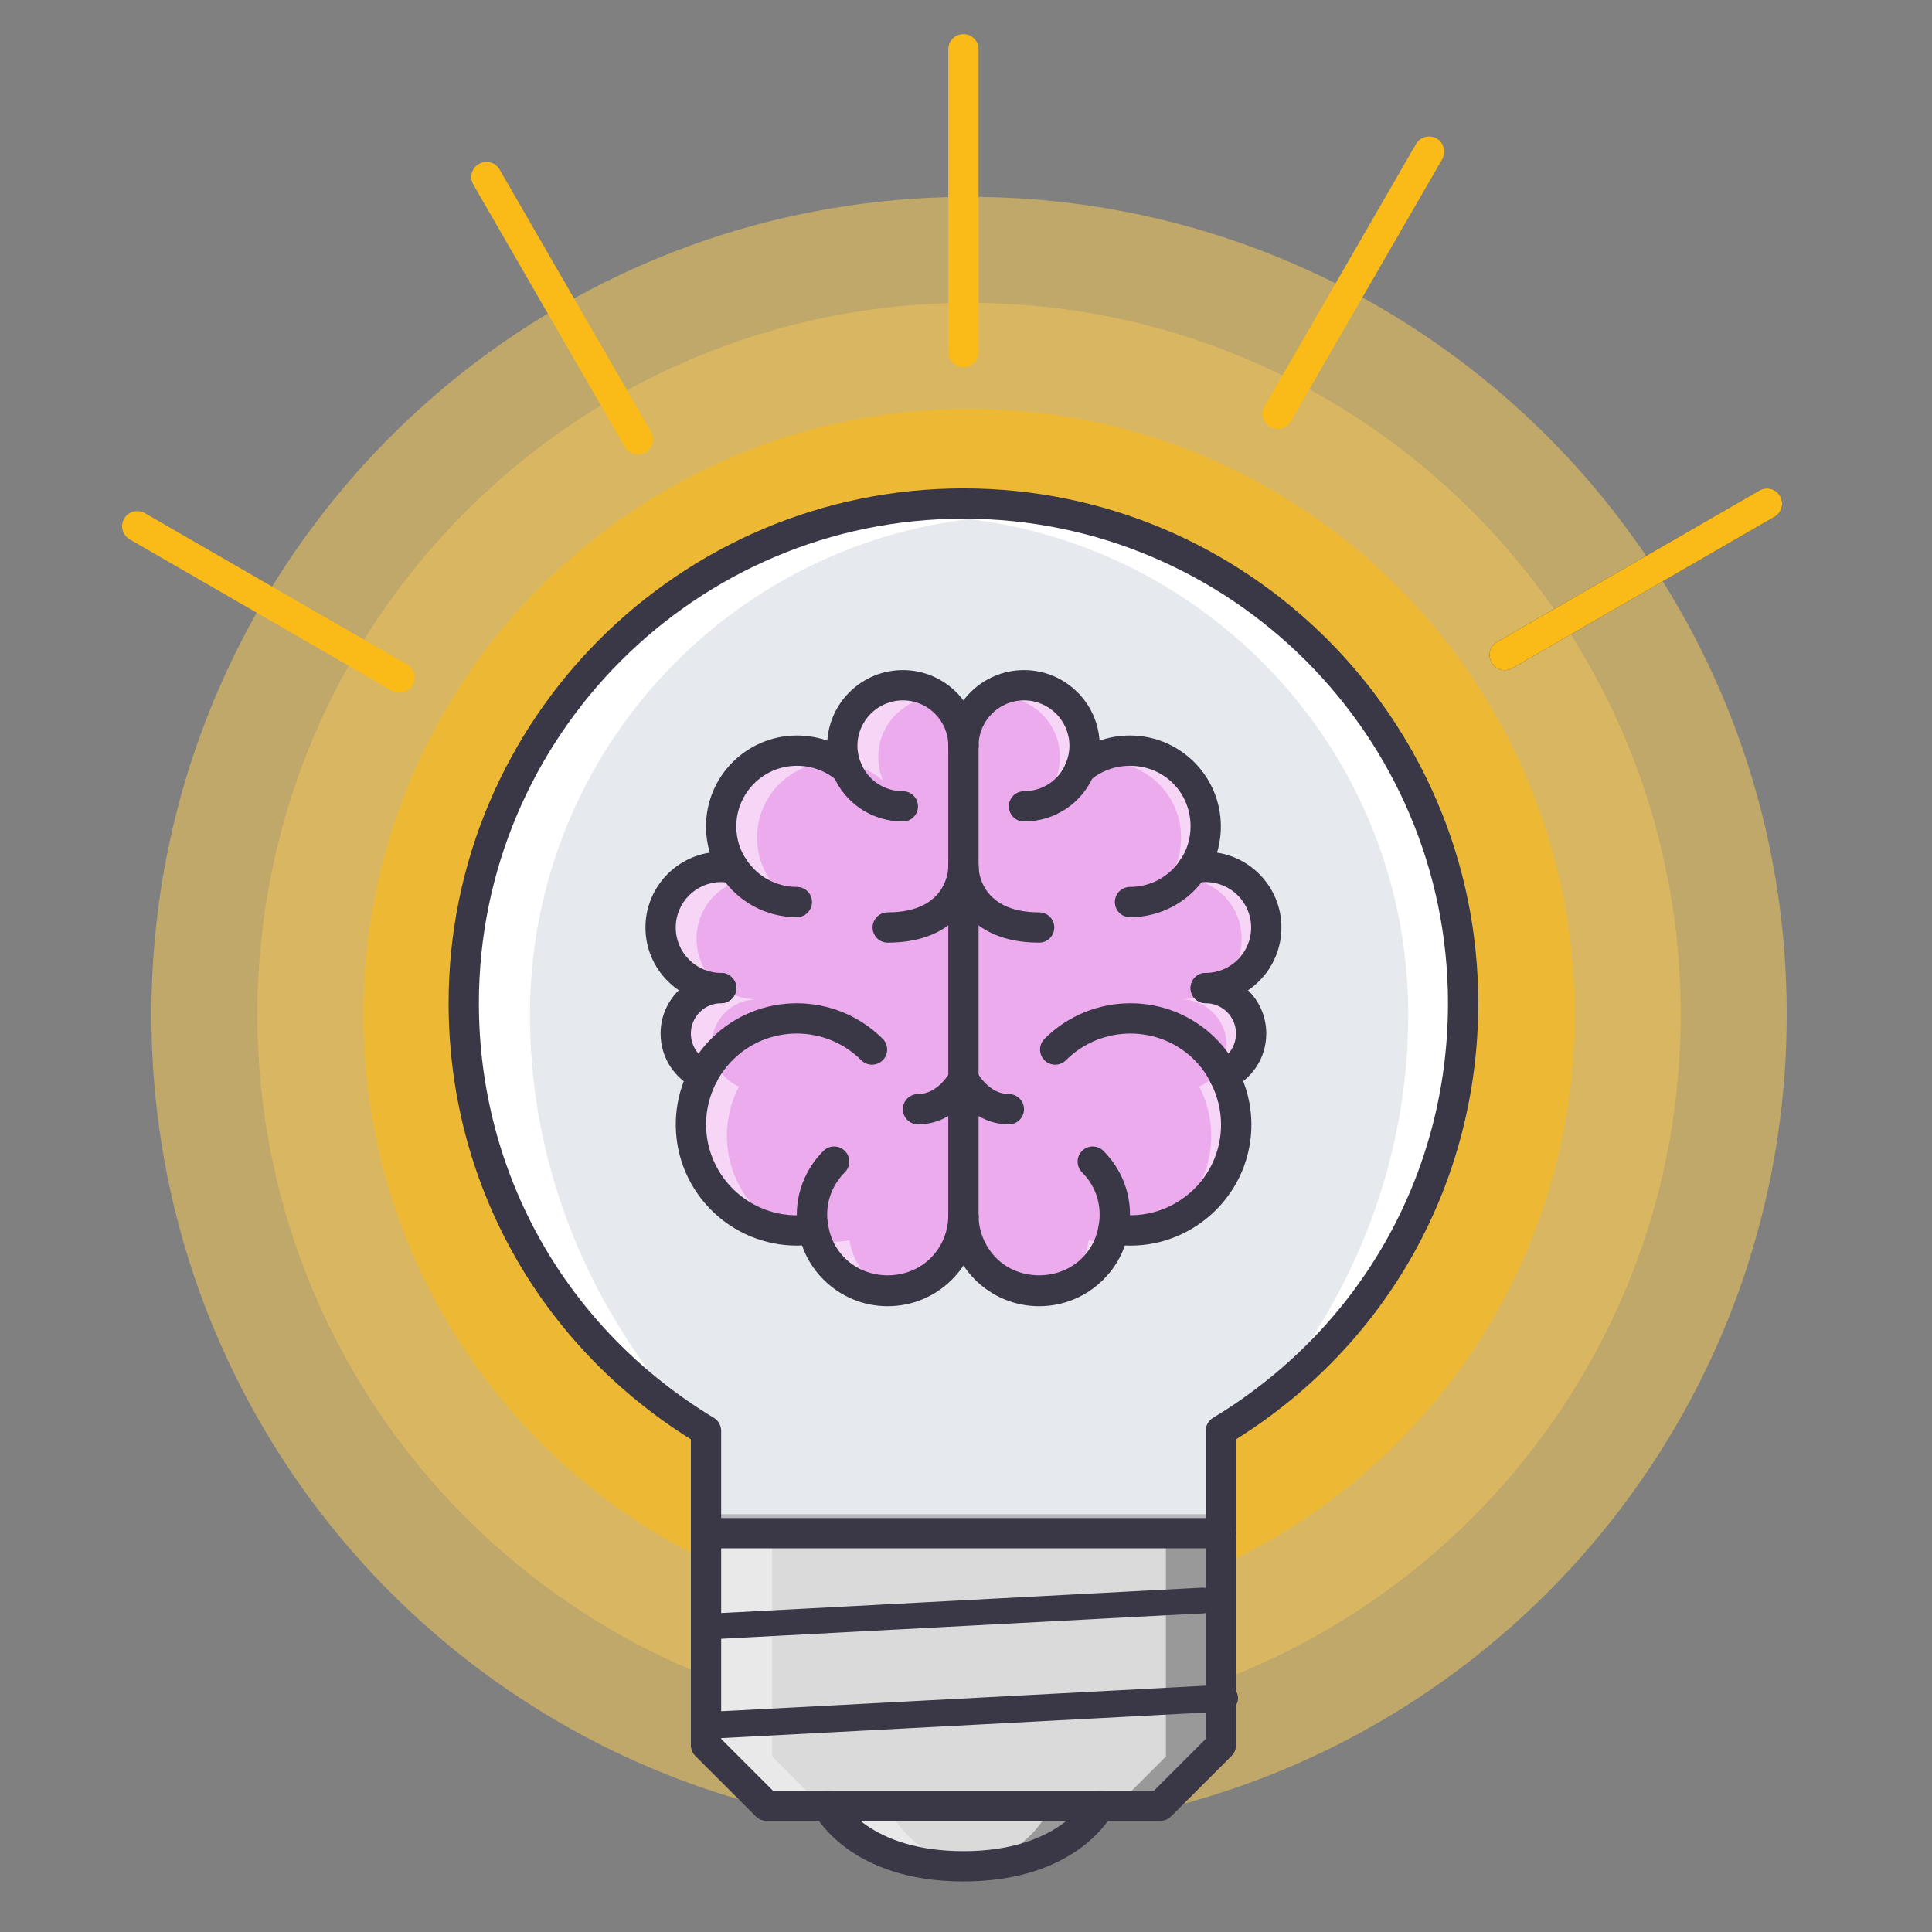 <svg xmlns="http://www.w3.org/2000/svg" xmlns:xlink="http://www.w3.org/1999/xlink" width="510" height="510" version="1.1" xml:space="preserve"><rect width="100%" height="100%" fill="#808080" stroke="none"/><rect id="backgroundrect" width="100%" height="100%" x="0" y="0" fill="none" stroke="none"/><g class="currentLayer"><title>Layer 1</title><g style="opacity:.5" id="svg_1"><path style="fill:#ffce54" id="svg_2" d="M471.655,267.808c0,119.243-96.603,215.847-215.846,215.847S39.963,387.051,39.963,267.808 c0-119.239,96.603-215.842,215.846-215.842S471.655,148.569,471.655,267.808z"/></g><g style="opacity:.4" id="svg_3"><path style="fill:#ffce54" id="svg_4" d="M443.675,267.808c0,103.7-84.089,187.866-187.866,187.866 c-103.778,0-187.866-84.166-187.866-187.866c0-103.699,84.088-187.862,187.866-187.862S443.675,164.109,443.675,267.808z"/></g><g style="opacity:.6" id="svg_5" fill="#fabb18" fill-opacity="1"><path id="svg_6" fill="#fabb18" d="M415.695,267.808c0,88.227-71.551,159.886-159.886,159.886 c-88.336,0-159.886-71.659-159.886-159.886c0-88.226,71.55-159.882,159.886-159.882 C344.144,107.926,415.695,179.583,415.695,267.808z"/></g><polygon id="svg_7" fill="#dadada" fill-opacity="1" points="323.76 463.669 307.772 479.657 203.846 479.657 187.857 463.669 187.857 407.709 323.76 407.709"/><g style="opacity:.4" id="svg_8"><polygon style="fill:#fff" id="svg_9" points="203.846 407.709 187.857 407.709 187.857 463.669 203.846 479.657 219.835 479.657 203.846 463.669"/></g><g style="opacity:.3" id="svg_10"><polygon id="svg_11" points="307.772 407.709 323.76 407.709 323.76 463.669 307.772 479.657 291.783 479.657 307.772 463.669"/></g><path style="fill:#e6e9ed" id="svg_12" d="M387.714,267.808c0-72.85-59.059-131.906-131.905-131.906s-131.906,59.056-131.906,131.906 c0,47.958,25.677,89.812,63.954,112.904v26.996H323.76v-26.996C362.038,357.62,387.714,315.766,387.714,267.808z"/><g id="svg_13"><path style="fill:#fff" id="svg_14" d="M255.809,135.902c2.701,0,5.348,0.223,8.002,0.402c-69.107,4.153-123.919,61.351-123.919,131.504 c0,71.16,47.965,112.904,47.965,112.904c-38.277-23.093-63.954-64.946-63.954-112.904 C123.903,194.958,182.963,135.902,255.809,135.902z"/><path style="fill:#fff" id="svg_15" d="M255.817,135.902c-2.701,0-5.348,0.223-8.002,0.402c69.107,4.153,123.919,61.351,123.919,131.504 c0,71.16-47.966,112.904-47.966,112.904c38.277-23.093,63.954-64.946,63.954-112.904 C387.722,194.958,328.664,135.902,255.817,135.902z"/></g><path id="svg_16" fill="#dadada" fill-opacity="1" d="M219.835,479.657c0,0,7.994,15.989,35.975,15.989c27.979,0,35.974-15.989,35.974-15.989H219.835z"/><g style="opacity:.4" id="svg_17"><path style="fill:#fff" id="svg_18" d="M235.823,479.657h-15.988c0,0,7.994,15.989,35.975,15.989c2.888,0,5.52-0.203,7.994-0.516 C242.303,492.476,235.823,479.657,235.823,479.657z"/></g><g style="opacity:.3" id="svg_19"><path id="svg_20" d="M275.795,479.657h15.988c0,0-7.994,15.989-35.974,15.989c-2.889,0-5.52-0.203-7.995-0.516 C269.315,492.476,275.795,479.657,275.795,479.657z"/></g><g style="opacity:.2" id="svg_21"><rect id="svg_22" width="135.9" height="7.994" x="187.857" y="399.717"/></g><g id="svg_23" fill="#ecabec" fill-opacity="1"><path id="svg_24" fill="#ecabec" fill-opacity="1" d="M319.771,231.834c8.877,0,15.988,7.116,15.988,15.989c0,8.872-7.111,15.988-15.988,15.988 c6.636,0,11.991,5.355,11.991,11.991c0,4.958-2.959,9.119-7.198,11.031c5.598,10.634,3.92,23.905-4.949,32.781 c-6.636,6.55-15.59,9.188-24.146,7.831h-0.078c-0.641,3.833-2.482,7.518-5.441,10.469c-7.83,7.838-20.462,7.838-28.293,0 c-3.763-3.833-5.761-8.791-5.839-13.826v-36.295v-55.959v-31.977c0-8.873,7.112-15.989,15.988-15.989s15.988,7.116,15.988,15.989 c0,2.236-0.476,4.317-1.28,6.233c3.521-3.115,8.158-4.953,13.271-4.953c11.109,0,19.986,8.873,19.986,19.985 c0,4.075-1.202,7.913-3.357,11.031C317.531,231.994,318.655,231.834,319.771,231.834z"/><path id="svg_25" fill="#ecabec" fill-opacity="1" d="M255.817,287.794v36.295c-0.078,5.035-1.999,9.993-5.84,13.826c-7.83,7.838-20.462,7.838-28.292,0 c-2.959-2.951-4.802-6.636-5.442-10.469h-0.078c-8.471,1.357-17.511-1.281-24.062-7.831c-8.876-8.876-10.555-22.147-5.035-32.781 c-4.239-1.912-7.198-6.073-7.198-11.031c0-6.636,5.355-11.991,11.992-11.991c-8.876,0-15.989-7.116-15.989-15.988 c0-8.873,7.112-15.989,15.989-15.989c1.202,0,2.319,0.16,3.357,0.32c-2.155-3.119-3.357-6.956-3.357-11.031 c0-11.113,8.955-19.985,19.986-19.985c5.113,0,9.751,1.838,13.271,4.953c-0.804-1.916-1.28-3.997-1.28-6.233 c0-8.873,7.112-15.989,15.989-15.989s15.989,7.114,15.989,15.987v31.977V287.794z"/></g><g style="opacity:.5" id="svg_26"><path style="fill:#fff" id="svg_27" d="M233.114,206.09c-0.804-1.916-1.28-3.997-1.28-6.233c0-7.483,5.083-13.662,11.992-15.431 c-1.28-0.328-2.608-0.558-3.997-0.558c-8.876,0-15.989,7.116-15.989,15.989c0,0.601,0.117,1.163,0.18,1.741 C227.462,202.308,230.585,203.854,233.114,206.09z"/><path style="fill:#fff" id="svg_28" d="M229.679,337.915c-2.959-2.951-4.802-6.636-5.441-10.469h-0.078 c-8.471,1.357-17.511-1.281-24.061-7.831c-8.876-8.876-10.555-22.147-5.036-32.781c-4.239-1.912-7.198-6.073-7.198-11.031 c0-6.636,5.356-11.991,11.992-11.991c-8.876,0-15.989-7.116-15.989-15.988c0-8.873,7.112-15.989,15.989-15.989 c1.203,0,2.319,0.16,3.357,0.32c-2.154-3.119-3.357-6.956-3.357-11.031c0-9.727,6.862-17.737,15.965-19.583 c-1.28-0.25-2.607-0.402-3.974-0.402c-11.031,0-19.986,8.873-19.986,19.985c0,4.075,1.202,7.913,3.357,11.031 c-1.038-0.16-2.155-0.32-3.357-0.32c-8.876,0-15.989,7.116-15.989,15.989c0,8.872,7.112,15.988,15.989,15.988 c-6.636,0-11.992,5.355-11.992,11.991c0,4.958,2.959,9.119,7.198,11.031c-5.52,10.634-3.841,23.905,5.035,32.781 c6.55,6.55,15.591,9.188,24.062,7.831h0.078c0.64,3.833,2.483,7.518,5.442,10.469c4.941,4.949,11.788,6.753,18.143,5.457 C236.112,342.614,232.568,340.811,229.679,337.915z"/></g><g style="opacity:.5" id="svg_29"><path style="fill:#fff" id="svg_30" d="M278.519,206.09c0.805-1.916,1.28-3.997,1.28-6.233c0-7.483-5.082-13.662-11.991-15.431 c1.28-0.328,2.607-0.558,3.997-0.558c8.876,0,15.988,7.116,15.988,15.989c0,0.601-0.116,1.163-0.179,1.741 C284.171,202.308,281.048,203.854,278.519,206.09z"/><path style="fill:#fff" id="svg_31" d="M281.955,337.915c2.959-2.951,4.801-6.636,5.441-10.469h0.078c8.47,1.357,17.511-1.281,24.061-7.831 c8.877-8.876,10.555-22.147,5.035-32.781c4.239-1.912,7.198-6.073,7.198-11.031c0-6.636-5.355-11.991-11.991-11.991 c8.876,0,15.988-7.116,15.988-15.988c0-8.873-7.112-15.989-15.988-15.989c-1.202,0-2.318,0.16-3.357,0.32 c2.155-3.119,3.357-6.956,3.357-11.031c0-9.727-6.862-17.737-15.965-19.583c1.279-0.25,2.607-0.402,3.973-0.402 c11.031,0,19.986,8.873,19.986,19.985c0,4.075-1.202,7.913-3.357,11.031c1.039-0.16,2.155-0.32,3.357-0.32 c8.877,0,15.988,7.116,15.988,15.989c0,8.872-7.111,15.988-15.988,15.988c6.636,0,11.991,5.355,11.991,11.991 c0,4.958-2.959,9.119-7.198,11.031c5.52,10.634,3.842,23.905-5.035,32.781c-6.55,6.55-15.59,9.188-24.061,7.831h-0.078 c-0.641,3.833-2.482,7.518-5.441,10.469c-4.942,4.949-11.789,6.753-18.144,5.457C275.521,342.614,279.066,340.811,281.955,337.915z"/></g><path style="fill:#3a3847" id="svg_50" d="M-222.031,245.686 H-301.973 c-2.21,0 -3.997,-1.787 -3.997,-3.997 c0,-2.209 1.787,-3.997 3.997,-3.997 h79.942 c2.21,0 3.998,1.788 3.998,3.997 C-218.033,243.899 -219.821,245.686 -222.031,245.686 z"/><path style="fill:#3a3847" id="svg_53" d="M397.208,176.912 c-1.374,0 -2.725,-0.714 -3.459,-1.999 c-1.108,-1.913 -0.452,-4.356 1.46,-5.461 l69.232,-39.971 c1.912,-1.097 4.356,-0.457 5.457,1.464 c1.108,1.912 0.452,4.356 -1.46,5.461 l-69.232,39.971 C398.575,176.74 397.888,176.912 397.208,176.912 z"/><path id="svg_32" fill="#FABB18" fill-opacity="1" d="M397.208,176.912 c-1.374,0 -2.725,-0.714 -3.459,-1.999 c-1.108,-1.913 -0.452,-4.356 1.46,-5.461 l69.232,-39.971 c1.912,-1.097 4.356,-0.457 5.457,1.464 c1.108,1.912 0.452,4.356 -1.46,5.461 l-69.232,39.971 C398.575,176.74 397.888,176.912 397.208,176.912 z"/><path id="svg_54" fill="#FABB18" fill-opacity="1" d="M337.277,113.25 c-0.68,0 -1.366,-0.172 -1.999,-0.535 c-1.912,-1.105 -2.568,-3.548 -1.46,-5.461 l39.972,-69.228 c1.101,-1.917 3.552,-2.561 5.457,-1.464 c1.913,1.104 2.568,3.548 1.46,5.461 l-39.972,69.228 C340.002,112.535 338.652,113.25 337.277,113.25 z"/><path style="fill:#3a3847" id="svg_33" d="M234.338,344.806 c-6.401,0 -12.428,-2.507 -16.972,-7.05 c-3.49,-3.49 -5.762,-7.861 -6.558,-12.632 c-1.569,-7.619 0.875,-15.646 6.558,-21.313 c1.561,-1.562 4.091,-1.562 5.652,0 c1.562,1.562 1.562,4.091 0,5.651 c-3.779,3.771 -5.402,9.072 -4.348,14.193 c0.546,3.271 2.037,6.145 4.348,8.447 c6.074,6.074 16.566,6.074 22.64,0 c2.943,-2.936 4.606,-6.87 4.668,-11.063 c0.039,-2.209 1.858,-3.786 4.06,-3.935 c2.209,0.039 3.966,1.851 3.935,4.06 c-0.102,6.285 -2.584,12.171 -7.011,16.59 C246.766,342.299 240.74,344.806 234.338,344.806 z"/><path style="fill:#3a3847" id="svg_34" d="M210.355,242.121 c-8.072,0 -15.544,-4.021 -19.97,-10.754 c-2.608,-3.775 -4.013,-8.377 -4.013,-13.229 c0,-13.225 10.758,-23.982 23.983,-23.982 c5.925,0 11.577,2.115 15.918,5.957 c1.655,1.464 1.812,3.989 0.344,5.644 c-1.468,1.647 -3.997,1.796 -5.637,0.344 c-2.881,-2.549 -6.651,-3.95 -10.625,-3.95 c-8.814,0 -15.989,7.171 -15.989,15.988 c0,3.225 0.914,6.25 2.646,8.76 c2.998,4.555 7.963,7.229 13.342,7.229 c2.209,0 3.997,1.788 3.997,3.998 C214.352,240.333 212.564,242.121 210.355,242.121 z"/><path style="fill:#3a3847" id="svg_35" d="M185.576,287.846 c-0.555,0 -1.108,-0.117 -1.647,-0.352 c-5.886,-2.67 -9.548,-8.29 -9.548,-14.677 c0,-8.821 7.175,-15.988 15.989,-15.988 c2.209,0 3.997,1.788 3.997,3.997 s-1.788,3.997 -3.997,3.997 c-4.411,0 -7.995,3.591 -7.995,7.994 c0,3.201 1.858,6.043 4.849,7.386 c2.014,0.913 2.904,3.279 1.998,5.293 C188.551,286.972 187.098,287.846 185.576,287.846 z"/><path style="fill:#3a3847" id="svg_36" d="M190.369,264.823 c-11.023,0 -19.986,-8.966 -19.986,-19.985 s8.962,-19.986 19.986,-19.986 c1.421,0 2.74,0.179 3.966,0.367 c2.178,0.336 3.677,2.377 3.341,4.56 c-0.336,2.182 -2.396,3.669 -4.559,3.341 c-0.851,-0.132 -1.764,-0.273 -2.748,-0.273 c-6.613,0 -11.992,5.379 -11.992,11.992 c0,6.612 5.379,11.991 11.992,11.991 c2.209,0 3.997,1.788 3.997,3.997 S192.579,264.823 190.369,264.823 z"/><path style="fill:#3a3847" id="svg_37" d="M238.335,216.857 c-8.088,0 -15.31,-4.793 -18.401,-12.214 c-1.046,-2.51 -1.585,-5.125 -1.585,-7.771 c0,-11.02 8.962,-19.986 19.986,-19.986 c11.023,0 19.986,8.966 19.986,19.986 c0,2.209 -1.788,3.997 -3.997,3.997 c-2.21,0 -3.998,-1.788 -3.998,-3.997 c0,-6.612 -5.379,-11.992 -11.991,-11.992 c-6.613,0 -11.992,5.379 -11.992,11.992 c0,1.577 0.328,3.154 0.968,4.688 c1.85,4.442 6.175,7.303 11.023,7.303 c2.209,0 3.997,1.788 3.997,3.997 C242.332,215.07 240.545,216.857 238.335,216.857 z"/><path style="fill:#3a3847" id="svg_38" d="M210.332,328.801 c-8.361,0.008 -16.527,-3.325 -22.547,-9.345 c-9.922,-9.915 -12.233,-24.966 -5.753,-37.45 c1.476,-2.88 3.419,-5.534 5.761,-7.861 c12.429,-12.443 32.727,-12.404 45.218,0.078 c1.562,1.562 1.562,4.091 0,5.652 c-1.561,1.562 -4.091,1.562 -5.652,0 c-9.376,-9.368 -24.592,-9.399 -33.921,-0.078 c-1.756,1.749 -3.201,3.732 -4.31,5.879 c-4.871,9.392 -3.138,20.681 4.31,28.129 c5.395,5.395 13.046,7.916 20.603,6.713 c2.131,-0.374 4.224,1.125 4.583,3.311 c0.343,2.178 -1.14,4.231 -3.318,4.575 C213.65,328.668 211.987,328.801 210.332,328.801 z"/><path style="fill:#3a3847" id="svg_39" d="M274.309,344.806 c-6.401,0 -12.429,-2.507 -16.973,-7.05 c-4.434,-4.513 -6.917,-10.398 -7.01,-16.59 c-0.031,-2.209 1.725,-4.021 3.935,-4.06 c2.264,0.102 4.028,1.726 4.06,3.935 c0.063,4.13 1.732,8.072 4.699,11.094 c6.012,6.012 16.535,6.043 22.609,-0.031 c2.311,-2.303 3.802,-5.176 4.325,-8.307 c1.077,-5.262 -0.547,-10.563 -4.325,-14.334 c-1.562,-1.561 -1.562,-4.09 0,-5.651 s4.091,-1.562 5.652,0 c5.684,5.667 8.127,13.693 6.534,21.453 c-0.772,4.63 -3.045,9.001 -6.534,12.491 C286.738,342.299 280.712,344.806 274.309,344.806 z"/><path style="fill:#3a3847" id="svg_40" d="M298.292,242.121 c-2.209,0 -3.996,-1.788 -3.996,-3.997 c0,-2.21 1.787,-3.998 3.996,-3.998 c5.38,0 10.345,-2.674 13.288,-7.155 c1.788,-2.584 2.701,-5.609 2.701,-8.834 c0,-8.966 -7.026,-15.988 -15.989,-15.988 c-3.973,0 -7.744,1.401 -10.625,3.95 c-1.639,1.452 -4.176,1.304 -5.637,-0.344 c-1.467,-1.655 -1.311,-4.18 0.344,-5.644 c4.341,-3.841 9.993,-5.957 15.918,-5.957 c13.226,0 23.983,10.758 23.983,23.982 c0,4.853 -1.405,9.455 -4.067,13.303 C313.836,238.101 306.365,242.121 298.292,242.121 z"/><path style="fill:#3a3847" id="svg_41" d="M323.071,287.846 c-1.521,0 -2.975,-0.874 -3.646,-2.35 c-0.905,-2.014 -0.016,-4.38 1.999,-5.293 c2.99,-1.343 4.848,-4.185 4.848,-7.386 c0,-4.403 -3.583,-7.994 -7.994,-7.994 c-2.209,0 -3.997,-1.788 -3.997,-3.997 s1.788,-3.997 3.997,-3.997 c8.814,0 15.988,7.167 15.988,15.988 c0,6.387 -3.661,12.007 -9.548,14.677 C324.18,287.728 323.626,287.846 323.071,287.846 z"/><path style="fill:#3a3847" id="svg_42" d="M318.278,264.823 c-2.209,0 -3.997,-1.788 -3.997,-3.997 s1.788,-3.997 3.997,-3.997 c6.612,0 11.991,-5.379 11.991,-11.991 c0,-6.613 -5.379,-11.992 -11.991,-11.992 c-0.929,0 -1.858,0.148 -2.787,0.281 c-2.146,0.305 -4.216,-1.198 -4.528,-3.392 c-0.312,-2.186 1.202,-4.208 3.389,-4.524 c1.304,-0.188 2.623,-0.359 3.927,-0.359 c11.023,0 19.985,8.966 19.985,19.986 S329.302,264.823 318.278,264.823 z"/><path style="fill:#3a3847" id="svg_43" d="M270.312,216.857 c-2.21,0 -3.997,-1.788 -3.997,-3.997 s1.787,-3.997 3.997,-3.997 c4.849,0 9.173,-2.861 11.016,-7.295 c0.647,-1.542 0.976,-3.119 0.976,-4.696 c0,-6.612 -5.379,-11.992 -11.991,-11.992 s-11.991,5.379 -11.991,11.992 c0,2.209 -1.788,3.997 -3.997,3.997 c-2.21,0 -3.998,-1.788 -3.998,-3.997 c0,-11.02 8.962,-19.986 19.986,-19.986 s19.985,8.966 19.985,19.986 c0,2.646 -0.538,5.262 -1.592,7.779 C285.622,212.064 278.4,216.857 270.312,216.857 z"/><path style="fill:#3a3847" id="svg_44" d="M298.432,328.809 c-1.686,0 -3.38,-0.125 -5.082,-0.405 c-2.186,-0.344 -3.669,-2.39 -3.326,-4.575 c0.344,-2.178 2.444,-3.685 4.575,-3.311 c7.581,1.172 15.153,-1.248 20.712,-6.736 c7.44,-7.44 9.143,-18.729 4.224,-28.066 c-1.054,-2.186 -2.459,-4.138 -4.239,-5.918 c-9.329,-9.321 -24.545,-9.282 -33.921,0.078 c-1.562,1.562 -4.091,1.562 -5.652,0 s-1.562,-4.091 0,-5.652 c12.499,-12.49 32.789,-12.521 45.226,-0.078 c2.412,2.42 4.341,5.099 5.723,7.963 c6.495,12.336 4.224,27.395 -5.723,37.349 C314.788,325.53 306.794,328.809 298.432,328.809 z"/><path style="fill:#3a3847" id="svg_45" d="M306.287,480.67 H202.361 c-1.062,0 -2.077,-0.422 -2.826,-1.172 l-15.989,-15.988 c-0.75,-0.75 -1.171,-1.765 -1.171,-2.826 v-55.96 c0,-2.21 1.788,-3.997 3.997,-3.997 c2.21,0 3.998,1.787 3.998,3.997 v54.305 l13.646,13.646 h100.616 l13.646,-13.646 v-54.305 c0,-2.21 1.788,-3.997 3.997,-3.997 c2.21,0 3.997,1.787 3.997,3.997 v55.96 c0,1.062 -0.422,2.076 -1.171,2.826 l-15.988,15.988 C308.363,480.248 307.348,480.67 306.287,480.67 z"/><path style="fill:#3a3847" id="svg_46" d="M188.23,432.703 c-1.806,0 -3.307,-1.414 -3.393,-3.227 c-0.093,-1.879 1.348,-3.48 3.227,-3.573 l6.801,-0.333 l122.404,-6.468 c1.88,-0.113 3.473,1.362 3.56,3.228 c0.093,1.879 -1.347,3.479 -3.227,3.572 l-6.8,0.333 l-122.404,6.468 C188.343,432.703 188.282,432.703 188.23,432.703 z"/><path style="fill:#3a3847" id="svg_47" d="M188.379,458.925 c-1.885,0 -3.452,-1.477 -3.542,-3.369 c-0.097,-1.962 1.407,-3.633 3.369,-3.73 l7.099,-0.347 l127.777,-6.752 c1.962,-0.062 3.626,1.422 3.716,3.369 c0.097,1.962 -1.407,3.633 -3.369,3.73 l-7.098,0.346 l-127.777,6.752 C188.497,458.925 188.434,458.925 188.379,458.925 z"/><path style="fill:#3a3847" id="svg_48" d="M322.275,408.721 H186.372 c-2.209,0 -3.997,-1.788 -3.997,-3.997 V379.945 c-40.096,-25.076 -63.954,-67.936 -63.954,-115.121 c0,-74.938 60.964,-135.903 135.903,-135.903 c74.938,0 135.902,60.964 135.902,135.903 c0,47.186 -23.857,90.045 -63.954,115.121 v24.779 C326.272,406.933 324.485,408.721 322.275,408.721 zM190.369,400.727 h127.909 V377.705 c0,-1.397 0.734,-2.693 1.928,-3.428 c38.84,-23.429 62.026,-64.345 62.026,-109.453 c0,-70.527 -57.381,-127.908 -127.908,-127.908 c-70.528,0 -127.909,57.381 -127.909,127.908 c0,45.108 23.187,86.024 62.026,109.453 c1.194,0.734 1.928,2.03 1.928,3.428 V400.727 z"/><path style="fill:#3a3847" id="svg_49" d="M254.324,496.658 c-30.104,0 -39.176,-17.457 -39.55,-18.198 c-0.984,-1.976 -0.187,-4.38 1.788,-5.363 c1.976,-0.968 4.356,-0.195 5.348,1.757 c0.312,0.601 7.573,13.811 32.415,13.811 c24.88,0 32.117,-13.249 32.414,-13.818 c1.022,-1.937 3.419,-2.717 5.371,-1.718 s2.748,3.372 1.765,5.332 C293.499,479.201 284.428,496.658 254.324,496.658 z"/><path id="svg_55" fill="#FABB18" fill-opacity="1" d="M254.324,96.943 c-2.21,0 -3.998,-1.788 -3.998,-3.997 V13.003 c0,-2.209 1.788,-3.997 3.998,-3.997 c2.209,0 3.997,1.788 3.997,3.997 v79.943 C258.321,95.155 256.533,96.943 254.324,96.943 z"/><path id="svg_56" fill="#FABB18" fill-opacity="1" d="M168.385,119.966 c-1.374,0 -2.725,-0.714 -3.458,-1.999 l-39.972,-69.228 c-1.108,-1.913 -0.453,-4.356 1.46,-5.461 c1.905,-1.108 4.356,-0.457 5.457,1.464 l39.972,69.228 c1.108,1.913 0.453,4.356 -1.46,5.461 C169.751,119.794 169.064,119.966 168.385,119.966 z"/><path id="svg_58" fill="#FABB18" fill-opacity="1" d="M105.469,182.882 c-0.679,0 -1.366,-0.172 -1.999,-0.535 l-69.232,-39.971 c-1.913,-1.105 -2.568,-3.549 -1.459,-5.461 c1.101,-1.917 3.552,-2.549 5.457,-1.464 l69.231,39.971 c1.913,1.105 2.568,3.548 1.46,5.461 C108.194,182.167 106.843,182.882 105.469,182.882 z"/><path style="fill:#3a3847" id="svg_59" d="M254.324,325.101 c-2.21,0 -3.998,-1.788 -3.998,-3.997 V196.872 c0,-2.209 1.788,-3.997 3.998,-3.997 c2.209,0 3.997,1.788 3.997,3.997 v124.231 C258.321,323.312 256.533,325.101 254.324,325.101 z"/><path style="fill:#3a3847" id="svg_60" d="M266.315,296.801 c-10.344,0 -15.356,-9.79 -15.567,-10.204 c-0.983,-1.975 -0.187,-4.38 1.788,-5.363 c1.983,-0.968 4.356,-0.195 5.355,1.765 c0.063,0.125 3.092,5.809 8.424,5.809 c2.209,0 3.997,1.787 3.997,3.997 C270.312,295.013 268.524,296.801 266.315,296.801 z"/><path style="fill:#3a3847" id="svg_61" d="M242.332,296.801 c-2.209,0 -3.997,-1.788 -3.997,-3.997 c0,-2.21 1.788,-3.997 3.997,-3.997 c5.363,0 8.4,-5.746 8.431,-5.809 c1.007,-1.952 3.389,-2.748 5.364,-1.741 c1.959,0.991 2.755,3.373 1.771,5.34 C257.688,287.011 252.677,296.801 242.332,296.801 z"/><path style="fill:#3a3847" id="svg_62" d="M274.309,248.835 c-18.971,0 -23.983,-13.073 -23.983,-19.986 c0,-2.209 1.788,-3.997 3.998,-3.997 c2.201,0 3.981,1.776 3.997,3.97 c0.023,1.269 0.694,12.019 15.988,12.019 c2.209,0 3.997,1.788 3.997,3.997 S276.518,248.835 274.309,248.835 z"/><path style="fill:#3a3847" id="svg_63" d="M234.338,248.835 c-2.209,0 -3.997,-1.788 -3.997,-3.997 s1.788,-3.997 3.997,-3.997 c15.81,0 15.989,-11.504 15.989,-11.992 c0,-2.209 1.788,-3.997 3.998,-3.997 c2.209,0 3.997,1.788 3.997,3.997 C258.321,235.762 253.309,248.835 234.338,248.835 z"/></g></svg>